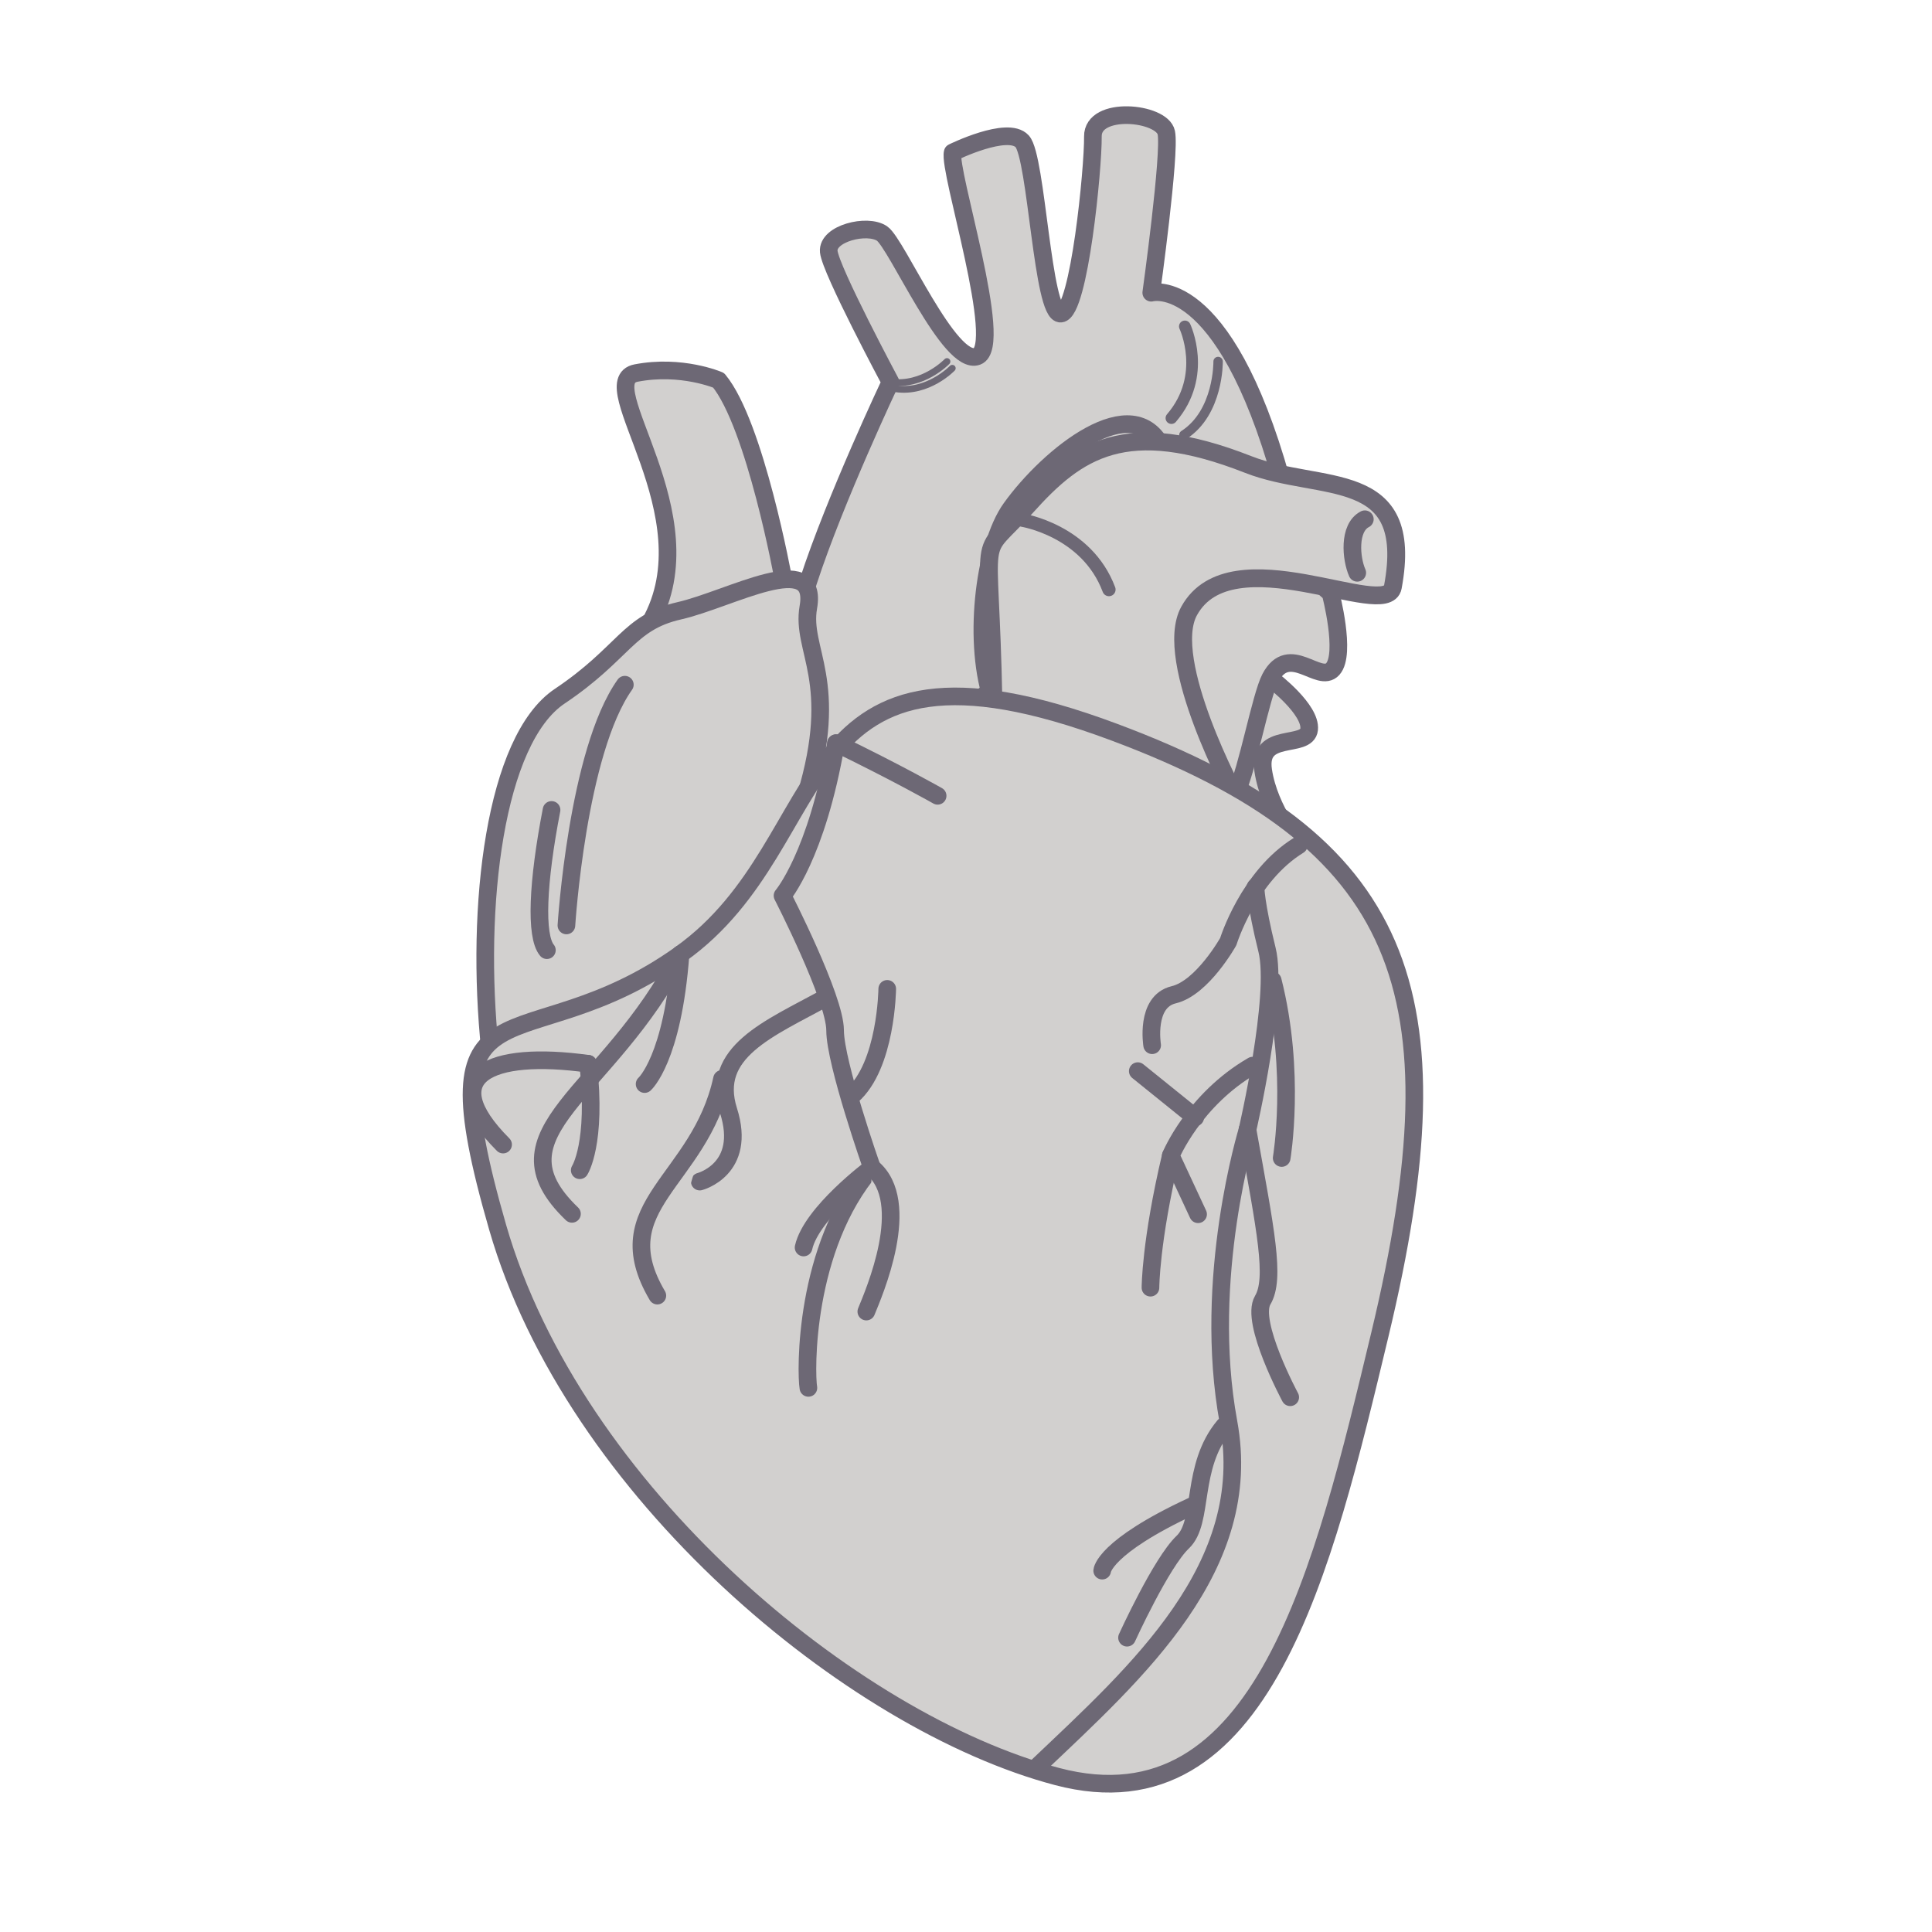 <?xml version="1.0" encoding="UTF-8" standalone="no"?>
<!-- Created with Inkscape (http://www.inkscape.org/) -->

<svg
   width="38.987mm"
   height="38.987mm"
   viewBox="0 0 38.987 38.987"
   version="1.1"
   id="svg5"
   sodipodi:docname="heart.svg"
   inkscape:version="1.1.1 (c3084ef, 2021-09-22)"
   xmlns:inkscape="http://www.inkscape.org/namespaces/inkscape"
   xmlns:sodipodi="http://sodipodi.sourceforge.net/DTD/sodipodi-0.dtd"
   xmlns="http://www.w3.org/2000/svg"
   xmlns:svg="http://www.w3.org/2000/svg">
  <sodipodi:namedview
     id="namedview7"
     pagecolor="#ffffff"
     bordercolor="#999999"
     borderopacity="1"
     inkscape:pageshadow="0"
     inkscape:pageopacity="0"
     inkscape:pagecheckerboard="0"
     inkscape:document-units="mm"
     showgrid="false"
     inkscape:zoom="2.4512718"
     inkscape:cx="92.808964"
     inkscape:cy="88.933425"
     inkscape:window-width="1440"
     inkscape:window-height="772"
     inkscape:window-x="0"
     inkscape:window-y="25"
     inkscape:window-maximized="0"
     inkscape:current-layer="layer2"
     fit-margin-top="0"
     fit-margin-left="0"
     fit-margin-right="0"
     fit-margin-bottom="0" />
  <defs
     id="defs2">
    <marker
       style="overflow:visible"
       id="Arrow1Lstart"
       refX="0"
       refY="0"
       orient="auto"
       inkscape:stockid="Arrow1Lstart"
       inkscape:isstock="true">
      <path
         transform="matrix(0.8,0,0,0.8,10,0)"
         style="fill:context-stroke;fill-rule:evenodd;stroke:context-stroke;stroke-width:1pt"
         d="M 0,0 5,-5 -12.5,0 5,5 Z"
         id="path947" />
    </marker>
    <marker
       style="overflow:visible"
       id="marker1233"
       refX="0"
       refY="0"
       orient="auto"
       inkscape:stockid="Club"
       inkscape:isstock="true">
      <path
         transform="scale(0.6)"
         style="fill:context-stroke;fill-rule:evenodd;stroke:context-stroke;stroke-width:0.746pt"
         d="m -1.597,-7.098 c -1.889,0 -3.426,1.537 -3.426,3.426 0,0.657 0.238,1.227 0.559,1.748 -0.039,0.032 -0.08,0.058 -0.117,0.093 -0.622,-0.855 -1.589,-1.445 -2.727,-1.445 -1.889,-1e-7 -3.426,1.537 -3.426,3.426 0,1.889 1.537,3.426 3.426,3.426 0.993,0 1.869,-0.442 2.494,-1.119 -0.125,0.355 -0.21,0.721 -0.21,1.119 0,1.889 1.537,3.426 3.426,3.426 1.889,0 3.426,-1.537 3.426,-3.426 0,-0.793 -0.316,-1.494 -0.769,-2.074 C 2.415,1.766 3.772,2.297 4.766,3.834 4.028,3.096 3.554,1.753 3.554,-0.059 l -0.629,-0.047 0.583,-0.023 c 0,-1.812 0.451,-3.154 1.189,-3.893 -0.959,1.482 -2.257,2.026 -3.566,2.308 0.404,-0.562 0.699,-1.213 0.699,-1.958 0,-1.889 -1.537,-3.426 -3.426,-3.426 z"
         id="path1231" />
    </marker>
    <marker
       style="overflow:visible"
       orient="auto"
       refY="0"
       refX="0"
       id="RazorWire"
       inkscape:stockid="RazorWire"
       inkscape:isstock="true">
      <path
         d="m 0.023,-0.74 v 1.438 L -7.759,3.01 H 10.679 L 3.491,0.697 v -1.438 L 10.741,-2.896 H -7.727 Z"
         style="fill:#808080;fill-opacity:1;fill-rule:evenodd;stroke:context-stroke;stroke-width:0.1pt"
         transform="scale(0.8)"
         id="path1179" />
    </marker>
    <marker
       style="overflow:visible"
       id="Arrow2Send"
       refX="0"
       refY="0"
       orient="auto"
       inkscape:stockid="Arrow2Send"
       inkscape:isstock="true">
      <path
         transform="matrix(-0.3,0,0,-0.3,0.69,0)"
         d="M 8.719,4.034 -2.207,0.016 8.719,-4.002 c -1.745,2.372 -1.735,5.617 -6e-7,8.035 z"
         style="fill:context-stroke;fill-rule:evenodd;stroke:context-stroke;stroke-width:0.625;stroke-linejoin:round"
         id="path980" />
    </marker>
    <marker
       style="overflow:visible"
       id="Club"
       refX="0"
       refY="0"
       orient="auto"
       inkscape:stockid="Club"
       inkscape:isstock="true">
      <path
         transform="scale(0.6)"
         style="fill:context-stroke;fill-rule:evenodd;stroke:context-stroke;stroke-width:0.746pt"
         d="m -1.597,-7.098 c -1.889,0 -3.426,1.537 -3.426,3.426 0,0.657 0.238,1.227 0.559,1.748 -0.039,0.032 -0.08,0.058 -0.117,0.093 -0.622,-0.855 -1.589,-1.445 -2.727,-1.445 -1.889,-1e-7 -3.426,1.537 -3.426,3.426 0,1.889 1.537,3.426 3.426,3.426 0.993,0 1.869,-0.442 2.494,-1.119 -0.125,0.355 -0.21,0.721 -0.21,1.119 0,1.889 1.537,3.426 3.426,3.426 1.889,0 3.426,-1.537 3.426,-3.426 0,-0.793 -0.316,-1.494 -0.769,-2.074 C 2.415,1.766 3.772,2.297 4.766,3.834 4.028,3.096 3.554,1.753 3.554,-0.059 l -0.629,-0.047 0.583,-0.023 c 0,-1.812 0.451,-3.154 1.189,-3.893 -0.959,1.482 -2.257,2.026 -3.566,2.308 0.404,-0.562 0.699,-1.213 0.699,-1.958 0,-1.889 -1.537,-3.426 -3.426,-3.426 z"
         id="path1176" />
    </marker>
    <inkscape:path-effect
       effect="powerclip"
       id="path-effect10459"
       is_visible="true"
       lpeversion="1"
       inverse="true"
       flatten="false"
       hide_clip="false"
       message="Use fill-rule evenodd on &lt;b&gt;fill and stroke&lt;/b&gt; dialog if no flatten result after convert clip to paths." />
    <linearGradient
       id="linearGradient9823"
       inkscape:swatch="solid">
      <stop
         style="stop-color:#000000;stop-opacity:1;"
         offset="0"
         id="stop9821" />
    </linearGradient>
    <clipPath
       clipPathUnits="userSpaceOnUse"
       id="clipPath10455">
      <path
         style="display:none;fill:#ffffff;fill-opacity:1;stroke:#000000;stroke-width:0.265px;stroke-linecap:butt;stroke-linejoin:miter;stroke-opacity:1"
         d="m 109.856,71.807 c -0.572,0.238 -0.715,0.691 -0.715,0.691 l 1.74,0.548 1.073,-0.644 z"
         id="path10457"
         sodipodi:nodetypes="ccccc" />
      <path
         id="lpe_path-effect10459"
         style="fill:#ffffff;fill-opacity:1;stroke:#000000;stroke-width:0.265px;stroke-linecap:butt;stroke-linejoin:miter;stroke-opacity:1"
         class="powerclip"
         d="M 93.187,64.046 H 130.511 V 108.306 H 93.187 Z m 16.669,7.761 c -0.572,0.238 -0.715,0.691 -0.715,0.691 l 1.74,0.548 1.073,-0.644 z"
         sodipodi:nodetypes="cccccccczc" />
    </clipPath>
  </defs>
  <g
     inkscape:label="Lag 1"
     inkscape:groupmode="layer"
     id="layer1"
     transform="translate(-95.83,-64.233)"
     style="display:none">
    <path
       style="fill:#D2D0CF;fill-opacity:1;stroke:#6d6875;stroke-width:0.401;stroke-linecap:round;stroke-linejoin:miter;stroke-miterlimit:4;stroke-dasharray:none;stroke-opacity:1"
       d="m 121.075,68.297 c -1.606,-0.595 -3.275,-0.901 -4.912,-0.356 -0.369,0.123 -0.305,-0.358 -0.783,-0.285 -0.267,0.041 -0.551,0.353 -0.783,0.214 -0.417,-0.25 0.213,-0.427 -0.498,-0.356 -1.368,0.137 1.085,0.417 -2.563,0.498 -0.461,0.01 -0.896,-0.35 -1.353,-0.285 -0.96,0.137 -2.22,1.793 -2.847,2.42 -0.208,0.208 -0.621,0.035 -0.854,0.214 -1.866,1.431 -2.994,3.27 -3.986,5.197 -0.76,1.475 -1.694,1.98 -0.997,3.986 0.249,0.716 1.196,0.07 1.424,0.427 0.063,0.099 0.337,1.2 0.641,1.281 1.419,0.378 0.095,-0.781 1.21,0 0.405,0.283 0.428,1.261 0.712,1.495 0.861,0.709 1.772,-1.356 2.634,-2.064 0.224,-0.184 0.21,0.743 0.498,0.712 1.589,-0.17 1.46,-0.572 2.563,-1.281 0.299,-0.192 0.724,0.094 1.068,0 0.646,-0.176 1.205,-0.607 1.851,-0.783 0.35,-0.096 0.733,-0.073 1.068,-0.214 0.685,-0.288 1.344,-1.357 1.993,-0.997 0.567,0.315 -0.085,0.767 0.925,0.641 0.492,-0.061 1.14,-0.833 1.424,-0.427 0.139,0.198 0.029,0.498 0.142,0.712 0.545,1.03 1.554,0.323 2.349,0.641 0.404,0.162 0.333,0.831 0.641,1.139 0.646,0.646 1.93,1.155 2.847,0.925 2.206,-0.551 1.104,-1.001 1.21,-2.064 0.007,-0.072 2.461,0.117 1.993,-1.495 -0.038,-0.13 -1.869,-3.801 -2.064,-4.058 -0.642,-0.843 -0.971,-0.671 -1.78,-1.353 -0.656,-0.552 -0.464,-1.603 -1.068,-2.278 -0.428,-0.478 -2.091,-1.797 -2.705,-2.207"
       id="path2678" />
    <path
       style="fill:#D2D0CF;fill-opacity:1;fill-rule:evenodd;stroke:#6d6875;stroke-width:0.438;stroke-linecap:round;stroke-linejoin:round;stroke-miterlimit:4;stroke-dasharray:none;stroke-opacity:1;paint-order:fill markers stroke"
       d="m 102.395,101.892 c 1.977,-1.426 1.896,-3.209 2.901,-4.572 1.005,-1.364 2.082,-2.646 2.799,-2.503 0.718,0.144 3.364,-3.539 3.414,-6.182 0.05,-2.643 -2.84,-3.867 -5.208,-4.584 -2.369,-0.718 -4.809,-1.938 -4.737,-3.445 0.072,-1.507 -2.369,-3.23 -2.369,-3.23 0,0 2.082,1.292 2.799,2.799 0.718,1.507 2.871,2.225 2.871,2.225 0,0 -0.861,-0.287 -1.148,-1.723 -0.287,-1.436 -1.794,-2.656 -1.794,-2.656 0,0 1.794,0.933 2.153,1.651 0.359,0.718 1.077,2.297 2.225,2.369 1.148,0.072 2.153,1.005 2.153,1.005 0,0 -2.871,-3.661 -2.369,-5.742 0.502,-2.082 -4.307,-3.732 -4.307,-3.732 0,0 -1.651,-0.933 -1.507,-2.44 0.144,-1.507 0.502,-1.866 0.502,-1.866 0,0 -0.287,1.364 0.287,2.297 0.574,0.933 1.794,1.651 1.794,1.651 0,0 -1.292,-1.292 -0.431,-1.794 0.861,-0.502 -0.215,-1.579 -0.215,-1.579 0,0 1.507,0.718 1.292,1.866 -0.215,1.148 3.015,1.579 3.158,2.728 0.144,1.148 1.275,2.546 1.651,4.522 0.287,1.507 2.57,0.478 2.57,0.478 v 0 c -1.091,-2.193 -2.068,-3.206 -2.068,-3.206 0,0 -5.24,-2.871 -6.891,-1.005 -1.651,1.866 -3.517,0.502 -3.517,0.502 0,0 1.938,0.502 3.374,-1.005 1.436,-1.507 6.675,-0.502 6.675,-0.502 0,0 0.109,-2.57 1.982,-2.661 1.322,-0.064 3.879,-2.241 3.879,-2.241 0,0 -1.959,2.758 -1.672,2.758 0.287,0 -3.172,0.991 -1.964,2.862 0,0 -0.141,0.582 3.017,4.314 v 0 c 0,0 2.295,1.997 1.819,-3.085 -1.144,-3.038 -9.011,-4.86 -9.011,-4.86 l 7.867,1.822 c 0,0 -1.543,-3.471 -1.109,-2.9 2.489,3.275 3.334,6.322 5.037,2.652 3.679,-7.927 -0.264,0.629 -0.451,3.185 -0.325,4.441 -1.819,6.985 1.819,3.432 0.346,-0.338 1.618,-5.147 1.508,-4.534 -0.85,4.713 -0.162,3.783 1.578,2.41 1.222,-0.964 2.989,-1.708 2.438,-1.342 -3.773,2.51 -6.187,5.822 -8.256,7.442 -2.535,1.984 -0.832,4.463 -0.653,6.675 0,0 1.079,1.151 1.892,2.291 1.824,2.559 4.197,2.888 5.075,5.338 1.33,3.712 1.944,2.447 -1.139,0.908 -5.104,-2.548 -6.603,-0.899 -6.603,-0.899 -1.553,0.867 -1.801,0.411 -4.771,2.46 -1.403,0.968 -3.715,2.845 -3.715,2.845 0,0 0.991,-1.834 1.326,-3.543 0.34,-1.734 2.097,-2.842 2.802,-4.898 0,0 -0.206,2.131 -3.308,3.714 -3.101,1.582 -5.447,3.532 -5.447,3.532 z"
       id="path857"
       sodipodi:nodetypes="csszsscscscsscscscscscssscccscscscsccccccsssssssssssssscsczc"
       clip-path="url(#clipPath10455)"
       inkscape:path-effect="#path-effect10459"
       inkscape:original-d="m 102.3954,101.89222 c 1.97711,-1.42588 1.89633,-3.208663 2.90121,-4.572423 1.00488,-1.36376 2.08153,-2.646156 2.7993,-2.502604 0.71777,0.143555 3.36417,-3.538734 3.41387,-6.182151 0.0497,-2.643416 -2.83966,-3.866604 -5.20829,-4.584374 -2.36864,-0.717767 -4.80905,-1.937972 -4.73727,-3.445288 0.0718,-1.507312 -2.368641,-3.229956 -2.368641,-3.229956 0,0 2.081531,1.291984 2.799301,2.799297 0.71777,1.507312 2.87107,2.225082 2.87107,2.225082 0,0 -0.86132,-0.287107 -1.14843,-1.722644 -0.28711,-1.435536 -1.79442,-2.655745 -1.79442,-2.655745 0,0 1.79442,0.933101 2.15331,1.650868 0.35888,0.71777 1.07665,2.296859 2.22508,2.368635 1.14842,0.07178 2.1533,1.004877 2.1533,1.004877 0,0 -2.87107,-3.660619 -2.36863,-5.742146 0.50243,-2.08153 -4.30661,-3.732395 -4.30661,-3.732395 0,0 -1.65087,-0.933101 -1.50732,-2.440414 0.14356,-1.507313 0.50244,-1.866196 0.50244,-1.866196 0,0 -0.28711,1.363758 0.28711,2.296858 0.57421,0.933098 1.79442,1.650865 1.79442,1.650865 0,0 -1.29198,-1.291981 -0.43066,-1.79442 0.86132,-0.502438 -0.21533,-1.579088 -0.21533,-1.579088 0,0 1.50731,0.717766 1.29198,1.866196 -0.21533,1.148429 3.01463,1.579091 3.15818,2.72752 0.14355,1.14843 1.2746,2.546419 1.65086,4.52194 0.28709,1.507314 2.57036,0.478294 2.57036,0.478294 v 0 c -1.09144,-2.193337 -2.06792,-3.205815 -2.06792,-3.205815 0,0 -5.2397,-2.871072 -6.89057,-1.004875 -1.65087,1.866198 -3.517064,0.502438 -3.517064,0.502438 0,0 1.937974,0.502438 3.373514,-1.004874 1.43553,-1.507316 6.67524,-0.502439 6.67524,-0.502439 0,0 0.10869,-2.569701 1.98225,-2.660637 1.32194,-0.06416 3.87851,-2.241043 3.87851,-2.241043 0,0 -1.95894,2.757581 -1.67184,2.757581 0.28711,0 -3.17164,0.990808 -1.96384,2.861867 0,0 -0.141,0.581887 3.01719,4.314281 v 0 c 0,0 2.29545,1.99693 1.81934,-3.08528 -1.14413,-3.03783 -9.01139,-4.859548 -9.01139,-4.859548 l 7.86726,1.821718 c 0,0 -1.54308,-3.471352 -1.10878,-2.899902 2.48887,3.27482 3.33351,6.321863 5.03662,2.65174 3.6785,-7.92698 -0.26424,0.629085 -0.4511,3.18465 -0.3247,4.440561 -1.81944,6.984758 1.8186,3.431784 0.34642,-0.338322 1.61802,-5.146672 1.50762,-4.534449 -0.84992,4.713146 -0.16242,3.78263 1.57754,2.409942 1.22248,-0.964436 2.9889,-1.708209 2.43833,-1.341986 -3.77309,2.50977 -6.18677,5.82196 -8.25621,7.441749 -2.53473,1.98398 -0.83208,4.463135 -0.65272,6.67456 0,0 1.07948,1.150786 1.89223,2.29102 1.82376,2.558626 4.19727,2.888011 5.07501,5.338493 1.32973,3.712357 1.94376,2.447287 -1.13888,0.908002 -5.1036,-2.548419 -6.60276,-0.899455 -6.60276,-0.899455 -1.5531,0.866908 -1.80082,0.411255 -4.77063,2.4597 -1.40305,0.96776 -3.7149,2.84543 -3.7149,2.84543 0,0 0.99074,-1.83436 1.3261,-3.543023 0.34029,-1.73377 2.09665,-2.841869 2.80168,-4.897773 0,0 -0.20645,2.131459 -3.30778,3.713806 -3.10133,1.582348 -5.44684,3.53175 -5.44684,3.53175 z"
       transform="matrix(0.915,0,0,0.915,13.443,7.291)" />
    <path
       style="fill:none;stroke:#6d6875;stroke-width:0.401;stroke-linecap:round;stroke-linejoin:miter;stroke-miterlimit:4;stroke-dasharray:none;stroke-opacity:1"
       d="m 114.018,99.476 c 0,0 4.284,-5.15 3.97,-6.933 -0.315,-1.783 0.023,-3.882 0.023,-3.882 0,0 0.088,-1.433 -0.856,-2.219 -0.944,-0.787 -1.491,-0.663 -2.979,-1.91 -1.488,-1.247 -3.723,-1.049 -3.723,-1.049"
       id="path861"
       sodipodi:nodetypes="cscssc" />
    <path
       style="fill:none;stroke:#6d6875;stroke-width:0.401;stroke-linecap:round;stroke-linejoin:miter;stroke-miterlimit:4;stroke-dasharray:none;stroke-opacity:1"
       d="m 124.924,97.378 c 0,0 -2.674,-1.626 -3.566,-2.727 -0.891,-1.101 -2.15,-3.513 -2.15,-3.513"
       id="path863" />
    <path
       style="fill:none;stroke:#6d6875;stroke-width:0.401;stroke-linecap:round;stroke-linejoin:miter;stroke-miterlimit:4;stroke-dasharray:none;stroke-opacity:1"
       d="m 110.399,98.008 c 0.682,-1.311 2.465,-2.622 2.989,-3.513 0.524,-0.891 1.94,-1.888 2.202,-3.461 0.262,-1.573 0.787,-3.775 0.315,-4.352 -0.472,-0.577 -1.94,-1.154 -1.94,-1.154"
       id="path865" />
    <path
       style="fill:none;stroke:#6d6875;stroke-width:0.401;stroke-linecap:round;stroke-linejoin:miter;stroke-miterlimit:4;stroke-dasharray:none;stroke-opacity:1"
       d="m 117.659,87.051 c 0.29,-1.917 0.988,-3.95 1.627,-4.357 0.639,-0.407 0.929,-1.452 0.929,-1.452"
       id="path1377" />
    <path
       style="fill:none;stroke:#6d6875;stroke-width:0.4;stroke-linecap:round;stroke-linejoin:miter;stroke-miterlimit:4;stroke-dasharray:none;stroke-opacity:1"
       d="m 114.908,79.978 c 0.137,1.612 1.822,2.658 1.822,2.658 0,0 -2.905,-1.162 -3.544,-1.568 -0.639,-0.407 -1.336,-1.278 -1.336,-1.278"
       id="path1558"
       sodipodi:nodetypes="ccsc" />
    <path
       style="fill:none;stroke:#6d6875;stroke-width:0.4;stroke-linecap:round;stroke-linejoin:miter;stroke-miterlimit:4;stroke-dasharray:none;stroke-opacity:1"
       d="m 118.102,74.207 c 1.487,2.186 2.462,2.155 2.462,2.155 0,0 -0.116,2.614 -0.349,3.137 -0.232,0.523 -2.207,2.44 -2.207,2.44"
       id="path1692"
       sodipodi:nodetypes="ccsc" />
    <path
       style="fill:#D2D0CF;fill-opacity:1;stroke:#6d6875;stroke-width:0.4;stroke-linecap:round;stroke-linejoin:miter;stroke-miterlimit:4;stroke-dasharray:none;stroke-opacity:1"
       d="m 106.212,80.874 c -1.386,0.315 -0.887,0.069 -1.327,-0.663 -0.157,-0.261 -0.526,0.317 -0.816,0.408 -1.33,0.42 -1.224,-0.986 -1.582,-1.225 -0.408,-0.272 -0.605,-0.852 -0.408,-1.378 0.126,-0.335 1.956,-0.994 2.143,-0.97 0.243,0.031 0.463,0.213 0.612,0.408 0.116,0.151 -0.062,0.658 0.102,0.561 0.293,-0.172 0.518,-0.449 0.816,-0.612 0.734,-0.4 3.168,-0.672 2.398,0.867 -0.015,0.03 -0.034,-0.098 0,-0.102 0.253,-0.034 0.552,-0.139 0.765,0 0.242,0.158 0.362,0.48 0.408,0.765 0.044,0.273 0.023,0.603 -0.153,0.816 -0.459,0.555 -1.052,0.279 -1.021,0.357 0.229,0.573 1.427,-0.07 -0.357,1.174 -0.324,0.226 -1.582,0.299 -1.582,-0.408"
       id="path1942"
       sodipodi:nodetypes="cssssssssscssccsc" />
    <path
       style="fill:#D2D0CF;fill-opacity:1;stroke:#6d6875;stroke-width:0.4;stroke-linecap:round;stroke-linejoin:miter;stroke-miterlimit:4;stroke-dasharray:none;stroke-opacity:1"
       d="m 110.822,75.219 c 0.922,2.66 -0.523,0.698 -3.456,1.58 -0.161,0.048 -1.783,0.34 -2.305,0.243 -0.216,-0.04 -0.445,-0.097 -0.615,-0.243 -0.169,-0.146 -0.076,-0.81 -0.231,-0.647 -0.375,0.395 -0.676,1.388 -1.537,0.89 -0.449,-0.26 -0.67,-1.443 -0.615,-1.941 0.023,-0.204 0.416,-0.501 0.231,-0.566 -0.624,-0.219 -0.966,-1.666 -0.845,-2.346 0.148,-0.829 0.529,-1.404 1.229,-1.699 0.101,-0.042 -0.122,0.243 -0.231,0.243 -0.515,0 1.123,-2.207 1.229,-2.346 0.471,-0.612 1.302,-1.204 2.075,-1.294 0.199,-0.023 0.203,0.574 0.384,0.485 0.917,-0.45 1.247,-1.323 2.382,-1.375 0.434,-0.02 0.488,0.985 0.922,0.971 0.994,-0.034 2,-1.046 2.92,-0.647 0.212,0.092 0.102,0.539 0.307,0.647 0.627,0.793 1.539,-0.06 2.228,0.243 0.121,0.053 -0.031,0.326 0.077,0.404 0.437,0.318 1.09,0.15 1.383,0.728 0.878,1.733 -0.211,2.895 -1.46,3.963 0.045,1.195 -0.662,0.185 -0.922,0.404 -0.893,0.752 1.84,0.028 -1.076,1.051 -0.002,5.5e-4 0.971,1.989 -2.076,1.251 -0.253,-0.061 2.058,1.483 0,0"
       id="path2643"
       sodipodi:nodetypes="csssssssssssssssscscscscsc" />
    <path
       style="fill:#D2D0CF;fill-opacity:1;stroke:#6d6875;stroke-width:0.4;stroke-linecap:round;stroke-linejoin:miter;stroke-miterlimit:4;stroke-dasharray:none;stroke-opacity:1"
       d="m 125.559,78.975 c 0.616,-0.447 1.814,0.393 2.349,-0.142 0.169,-0.169 -0.29,-0.618 -0.071,-0.712 0.726,-0.311 0.937,0.467 1.281,-0.498 0.058,-0.163 0.167,-0.327 0.142,-0.498 -0.035,-0.242 -0.574,-0.531 -0.356,-0.641 0.106,-0.053 0.255,0.063 0.356,0 1.033,-0.646 -0.654,-1.83 -0.997,-2.064 -0.175,-0.12 -0.746,-0.402 -0.569,-0.285 0.483,0.322 0.673,-0.447 -0.214,-0.641 -0.168,-0.037 -1.919,-0.253 -2.42,-0.071 -0.067,0.024 0.059,0.174 0,0.214 -0.149,0.099 -1.471,-0.291 -1.78,-0.214 -0.353,0.088 -0.36,0.705 -0.498,0.712 -0.498,0.026 -1.184,-0.389 -1.495,0 -0.332,0.415 -0.14,1.265 -0.214,1.78 -0.07,0.488 -1.531,-0.479 -0.641,1.139 0.369,0.67 1.212,0.5 1.637,0.925 0.797,0.797 -1.512,0.036 1.068,1.068 0.788,0.315 0.252,-0.285 0.712,-0.285 0.616,0 1.046,0.655 1.708,0.214"
       id="path2573"
       sodipodi:nodetypes="cssscsssssscssscssssc" />
    <path
       style="fill:#D2D0CF;fill-opacity:1;stroke:#6d6875;stroke-width:0.4;stroke-linecap:round;stroke-linejoin:miter;stroke-miterlimit:4;stroke-dasharray:none;stroke-opacity:1"
       d="m 123.303,76.967 c -0.451,0.14 -0.893,0.342 -1.352,0.42 -0.484,0.083 -0.952,-0.356 -0.529,-1.042 0.256,-0.415 -0.542,0.916 -0.925,0.993 -0.48,0.097 -0.984,0.013 -1.458,-0.168 -0.414,-0.158 -0.667,-0.967 -1.092,-1.015 -0.395,-0.045 -0.615,0.704 -1.015,0.76 -0.082,0.011 -1.855,-0.006 -1.931,0.092 -0.445,0.574 -0.636,1.169 -1.231,1.363 -0.85,0.278 -1.256,0.485 -1.303,0.522 -0.271,0.219 -0.92,1.076 -1.213,1.226 -0.465,0.237 -2.224,0.087 -2.611,-0.909 -0.212,-0.545 -1.84,-0.679 -1.798,-1.29 -0.233,-1.318 0.314,-2.726 0.387,-2.845 0.185,-0.301 0.573,-0.824 0.582,-1.235 0.011,-0.498 0.967,-1.036 1.185,-1.41 0.696,-1.198 0.823,-0.799 1.576,-1.608 0.573,-0.615 2.946,-2.483 4.053,-2.455 0.418,0.011 0.523,1.258 0.941,1.26 1.663,0.008 3.27,-2.561 4.912,-2.013 0.243,0.081 0.396,0.456 0.594,0.683 0.438,0.177 0.863,0.472 1.313,0.53 0.644,0.084 1.401,-0.787 1.926,-0.21 0.553,0.608 0.228,1.394 0.575,2.107 0.548,1.128 0.432,-1.083 0.609,1.038 0.033,0.395 -0.131,0.815 -0.029,1.187 0.119,0.435 0.831,0.691 1.011,1.019 1.346,2.445 -1.774,4.621 -3.176,2.998"
       id="path2608"
       sodipodi:nodetypes="cssssscsssssccscsssscssscccc" />
    <path
       style="fill:none;stroke:#6d6875;stroke-width:0.4;stroke-linecap:round;stroke-linejoin:miter;stroke-miterlimit:4;stroke-dasharray:none;stroke-opacity:1"
       d="m 111.85,79.789 c 0.153,-0.602 0.758,-1.712 0.428,-2.44 -0.084,-0.185 -0.562,-0.162 -0.497,-0.355 0.082,-0.247 0.472,-0.48 0.213,-0.782 -0.359,-0.419 -0.829,-0.095 -1.208,-0.284 -0.418,-0.209 0.008,-0.86 -0.924,-0.568 -0.368,0.115 -0.623,0.556 -0.924,0.782"
       id="path4033" />
    <path
       style="fill:none;stroke:#6d6875;stroke-width:0.4;stroke-linecap:round;stroke-linejoin:miter;stroke-miterlimit:4;stroke-dasharray:none;stroke-opacity:1"
       d="m 120.564,76.362 c 1.874,-1.641 2.272,-0.953 1.519,-2.565 -0.028,-0.061 -0.153,-0.076 -0.142,-0.142 0.055,-0.328 1.044,-0.609 0.639,-0.924 -0.111,-0.086 -1.061,-0.351 -1.137,-0.426 -0.1,-0.1 0.064,-0.299 0,-0.426 -0.406,-0.812 -1.767,-0.02 -2.132,0.284"
       id="path4035" />
    <path
       style="fill:none;stroke:#6d6875;stroke-width:0.4;stroke-linecap:round;stroke-linejoin:miter;stroke-miterlimit:4;stroke-dasharray:none;stroke-opacity:1"
       d="m 115.404,70.244 c -0.403,0.142 -0.906,0.124 -1.208,0.426 -0.202,0.202 -0.024,0.571 -0.071,0.853 -0.044,0.266 -0.546,0.082 -0.782,0.213 -0.22,0.122 -0.446,0.277 -0.568,0.497 -0.298,0.536 0.19,1.396 0,1.776 -0.098,0.195 -0.438,-0.226 -0.639,-0.142 -0.312,0.13 -0.756,1.397 -0.355,1.421 0.303,0.018 0.605,-0.056 0.907,-0.083"
       id="path4037" />
    <path
       style="fill:none;stroke:#6d6875;stroke-width:0.4;stroke-linecap:round;stroke-linejoin:miter;stroke-miterlimit:4;stroke-dasharray:none;stroke-opacity:1"
       d="m 104.462,75.502 c 1.823,0.06 0.504,-1.57 1.066,-2.132 0.24,-0.24 0.684,-0.187 0.924,-0.426 0.613,-0.613 -0.448,-1.942 -0.792,-2.271"
       id="path4039" />
    <path
       style="fill:none;stroke:#6d6875;stroke-width:0.4;stroke-linecap:round;stroke-linejoin:miter;stroke-miterlimit:4;stroke-dasharray:none;stroke-opacity:1"
       d="m 104.214,78.095 c 0.248,0.107 0.533,0.152 0.745,0.32 0.101,0.08 -0.3,0.416 -0.071,0.568 0.207,0.138 0.614,0.102 0.782,0.213 0.172,0.115 -0.035,0.868 0.426,1.066 0.121,0.052 0.461,-0.031 0.568,-0.071 0.788,-0.296 0.327,-0.601 0.046,-1.505"
       id="path4043" />
    <path
       style="fill:none;stroke:#6d6875;stroke-width:0.4;stroke-linecap:round;stroke-linejoin:miter;stroke-miterlimit:4;stroke-dasharray:none;stroke-opacity:1"
       d="m 128.122,77.491 c -0.071,-0.426 -0.142,-0.853 -0.213,-1.279 -0.071,-0.024 -0.18,-0.004 -0.213,-0.071 -0.256,-0.512 0.249,-1.054 -0.639,-1.35"
       id="path4045" />
    <path
       style="fill:none;stroke:#6d6875;stroke-width:0.4;stroke-linecap:round;stroke-linejoin:miter;stroke-miterlimit:4;stroke-dasharray:none;stroke-opacity:1"
       d="m 117.18,75.857 c -2.914,1.209 -0.335,-1.227 -0.853,-1.421 -0.608,-0.228 -1.056,0.673 -1.279,-0.497 -0.193,-1.011 0.546,-1.19 -0.152,-1.427"
       id="path4047" />
    <path
       style="fill:none;stroke:#6d6875;stroke-width:0.4;stroke-linecap:round;stroke-linejoin:miter;stroke-miterlimit:4;stroke-dasharray:none;stroke-opacity:1"
       d="m 122.509,69.036 c 1.316,0.16 1.255,0.847 0.568,1.705 -0.151,0.189 0.498,0.026 0.711,0.142 0.558,0.305 0.403,1.298 0.355,1.776"
       id="path4049" />
    <path
       style="fill:none;stroke:#6d6875;stroke-width:0.4;stroke-linecap:round;stroke-linejoin:miter;stroke-miterlimit:4;stroke-dasharray:none;stroke-opacity:1"
       d="m 108.085,68.681 c 2.176,0 0.339,-0.355 1.066,0.995 0.078,0.146 2.703,-0.945 1.208,0.924"
       id="path4051" />
  </g>
  <g
     inkscape:groupmode="layer"
     id="layer2"
     inkscape:label="Lag 2"
     style="display:inline">
    <path
       style="display:inline;fill:#D2D0CF;fill-opacity:1;stroke:#6d6875;stroke-width:0.356;stroke-linecap:round;stroke-linejoin:round;stroke-miterlimit:4;stroke-dasharray:none;stroke-opacity:1"
       d="m 25.683,13.725 c 0,0 0.778,0.592 0.735,0.994 -0.043,0.402 -1.049,0.024 -0.927,0.831 0.061,0.404 0.24,0.78 0.404,1.056 0.164,0.276 -3.281,-0.194 -3.281,-0.194"
       id="path13922-7"
       sodipodi:nodetypes="czssc" />
    <path
       style="fill:#D2D0CF;fill-opacity:1;stroke:#6d6875;stroke-width:0.356;stroke-linecap:round;stroke-linejoin:round;stroke-miterlimit:4;stroke-dasharray:none;stroke-opacity:1"
       d="m 26.851,11.974 c 0,0 0.321,1.219 0.044,1.527 -0.277,0.307 -0.877,-0.548 -1.261,0.181 -0.192,0.365 -0.463,1.852 -0.693,2.324 -0.571,1.171 -1.609,-0.171 -1.631,-1.912 -0.073,-5.622 3.541,-2.12 3.541,-2.12"
       id="path13922"
       sodipodi:nodetypes="czsssc" />
    <path
       style="fill:#D2D0CF;fill-opacity:1;stroke:#6d6875;stroke-width:0.356;stroke-linecap:round;stroke-linejoin:round;stroke-miterlimit:4;stroke-dasharray:none;stroke-opacity:1"
       d="m 25.857,9.686 c 0.038,-1.276 -12.849,12.189 -9.544,2.04 0.542,-1.664 1.656,-4.016 1.656,-4.016 0,0 -1.208,-2.259 -1.245,-2.633 -0.035,-0.367 0.776,-0.568 1.075,-0.365 0.299,0.203 1.362,2.686 1.92,2.479 C 20.279,6.985 19.126,3.429 19.225,3.076 c 0,0 1.108,-0.546 1.402,-0.225 0.294,0.32 0.408,3.515 0.78,3.478 0.371,-0.037 0.655,-2.943 0.647,-3.574 -0.008,-0.631 1.393,-0.493 1.481,-0.08 0.088,0.413 -0.303,3.232 -0.303,3.232 0,0 1.451,-0.419 2.626,3.779"
       id="path13920"
       sodipodi:nodetypes="cscszzszzzzcc" />
    <path
       style="fill:none;fill-opacity:1;stroke:#6d6875;stroke-width:0.356;stroke-linecap:round;stroke-linejoin:round;stroke-miterlimit:4;stroke-dasharray:none;stroke-opacity:1"
       d="M 20.047,14.185 C 19.622,13.038 19.839,11.038 20.401,10.256 21.165,9.192 22.869,7.811 23.458,9.044"
       id="path16497"
       sodipodi:nodetypes="csc" />
    <path
       style="fill:#D2D0CF;fill-opacity:1;stroke:#6d6875;stroke-width:0.36;stroke-linecap:round;stroke-linejoin:round;stroke-miterlimit:4;stroke-dasharray:none;stroke-opacity:1"
       d="m 20.047,14.144 c -0.071,-3.7 -0.358,-2.777 0.667,-3.92 1.025,-1.143 2.005,-1.821 4.476,-0.85 1.457,0.573 3.372,0.034 2.917,2.472 -0.129,0.692 -3.258,-1.066 -4.111,0.483 -0.548,0.994 0.948,3.758 0.948,3.758"
       id="path13918"
       sodipodi:nodetypes="czsssc" />
    <path
       style="fill:#D2D0CF;fill-opacity:1;stroke:#6d6875;stroke-width:0.356;stroke-linecap:round;stroke-linejoin:round;stroke-miterlimit:4;stroke-dasharray:none;stroke-opacity:1"
       d="m 13.116,12.574 c 1.228,-2.186 -1.199,-4.869 -0.28,-5.046 0.918,-0.177 1.665,0.146 1.665,0.146 0.739,0.892 1.306,4.011 1.306,4.011"
       id="path13924"
       sodipodi:nodetypes="czsc" />
    <path
       style="fill:#D2D0CF;fill-opacity:1;stroke:#6d6875;stroke-width:0.356;stroke-linecap:round;stroke-linejoin:round;stroke-miterlimit:4;stroke-dasharray:none;stroke-opacity:1"
       d="m 9.889,21.193 c -0.307,-2.917 0.1,-6.268 1.405,-7.143 1.306,-0.875 1.381,-1.49 2.411,-1.724 1.029,-0.234 2.816,-1.263 2.607,-0.072 -0.154,0.875 0.651,1.479 -0.055,3.82 -1.423,4.719 -6.268,5.252 -6.369,5.119"
       id="path13916"
       sodipodi:nodetypes="cszssc" />
    <path
       style="fill:#D2D0CF;fill-opacity:1;stroke:#6d6875;stroke-width:0.356;stroke-linecap:round;stroke-linejoin:round;stroke-miterlimit:4;stroke-dasharray:none;stroke-opacity:1"
       d="m 13.733,19.255 c -3.226,2.297 -5.227,0.188 -3.691,5.511 1.536,5.323 7.143,9.99 11.291,11.084 4.148,1.094 5.38,-4.205 6.511,-8.914 1.674,-6.973 0.498,-9.972 -5.358,-12.161 -6.737,-2.519 -5.526,2.182 -8.753,4.479 z"
       id="path13222"
       sodipodi:nodetypes="zssssz" />
    <path
       style="fill:#D2D0CF;fill-opacity:1;stroke:#6d6875;stroke-width:0.356;stroke-linecap:round;stroke-linejoin:round;stroke-miterlimit:4;stroke-dasharray:none;stroke-opacity:1"
       d="m 20.95,35.631 c 1.997,-1.896 4.378,-4.011 3.841,-6.928 -0.538,-2.917 0.384,-5.907 0.384,-5.907"
       id="path13748"
       sodipodi:nodetypes="csc" />
    <path
       style="fill:#D2D0CF;fill-opacity:1;stroke:#6d6875;stroke-width:0.356;stroke-linecap:round;stroke-linejoin:round;stroke-miterlimit:4;stroke-dasharray:none;stroke-opacity:1"
       d="m 16.871,14.997 c 1.254,0.609 2.05,1.062 2.05,1.062"
       id="path19129"
       sodipodi:nodetypes="cc" />
    <path
       style="fill:#D2D0CF;fill-opacity:1;stroke:#6d6875;stroke-width:0.356;stroke-linecap:round;stroke-linejoin:round;stroke-miterlimit:4;stroke-dasharray:none;stroke-opacity:1"
       d="m 16.871,14.997 c -0.39,2.271 -1.08,3.077 -1.08,3.077 0,0 1.061,2.065 1.061,2.719 0,0.655 0.743,2.77 0.743,2.77 0,0 -1.22,0.906 -1.379,1.611"
       id="path19183"
       sodipodi:nodetypes="ccscc" />
    <path
       style="fill:#D2D0CF;fill-opacity:1;stroke:#6d6875;stroke-width:0.356;stroke-linecap:round;stroke-linejoin:round;stroke-miterlimit:4;stroke-dasharray:none;stroke-opacity:1"
       d="m 17.595,23.562 c -1.379,1.611 -1.335,4.143 -1.282,4.445"
       id="path19185"
       sodipodi:nodetypes="cc" />
    <path
       style="fill:#D2D0CF;fill-opacity:1;stroke:#6d6875;stroke-width:0.356;stroke-linecap:round;stroke-linejoin:round;stroke-miterlimit:4;stroke-dasharray:none;stroke-opacity:1"
       d="m 17.193,22.11 c 0.695,-0.605 0.711,-2.155 0.711,-2.155"
       id="path19189"
       sodipodi:nodetypes="cc" />
    <path
       style="fill:#D2D0CF;fill-opacity:1;stroke:#6d6875;stroke-width:0.356;stroke-linecap:round;stroke-linejoin:round;stroke-miterlimit:4;stroke-dasharray:none;stroke-opacity:1"
       d="m 17.595,23.562 c 0.845,0.694 0.032,2.547 -0.113,2.905"
       id="path19191"
       sodipodi:nodetypes="cc" />
    <path
       style="fill:#D2D0CF;fill-opacity:1;stroke:#6d6875;stroke-width:0.356;stroke-linecap:round;stroke-linejoin:round;stroke-miterlimit:4;stroke-dasharray:none;stroke-opacity:1"
       d="m 16.672,20.129 c -1.159,0.633 -2.347,1.1 -1.971,2.284 0.377,1.183 -0.58,1.431 -0.58,1.431"
       id="path19193"
       sodipodi:nodetypes="csc" />
    <path
       style="fill:#D2D0CF;fill-opacity:1;stroke:#6d6875;stroke-width:0.356;stroke-linecap:round;stroke-linejoin:round;stroke-miterlimit:4;stroke-dasharray:none;stroke-opacity:1"
       d="m 26.209,17.056 c -1.017,0.624 -1.423,1.945 -1.423,1.945 0,0 -0.522,0.935 -1.101,1.073 -0.58,0.138 -0.435,1.018 -0.435,1.018"
       id="path19195"
       sodipodi:nodetypes="ccsc" />
    <path
       style="fill:#D2D0CF;fill-opacity:1;stroke:#6d6875;stroke-width:0.356;stroke-linecap:round;stroke-linejoin:round;stroke-miterlimit:4;stroke-dasharray:none;stroke-opacity:1"
       d="m 25.174,22.797 c 0,0 0.626,-2.696 0.394,-3.631 -0.232,-0.935 -0.232,-1.266 -0.232,-1.266"
       id="path19197"
       sodipodi:nodetypes="csc" />
    <path
       style="fill:#D2D0CF;fill-opacity:1;stroke:#6d6875;stroke-width:0.356;stroke-linecap:round;stroke-linejoin:round;stroke-miterlimit:4;stroke-dasharray:none;stroke-opacity:1"
       d="m 25.174,22.797 c 0.365,2.037 0.568,3 0.307,3.44 -0.261,0.44 0.555,1.959 0.555,1.959"
       id="path19199"
       sodipodi:nodetypes="csc" />
    <path
       style="fill:#D2D0CF;fill-opacity:1;stroke:#6d6875;stroke-width:0.356;stroke-linecap:round;stroke-linejoin:round;stroke-miterlimit:4;stroke-dasharray:none;stroke-opacity:1"
       d="m 25.278,21.504 c -1.188,0.688 -1.652,1.816 -1.652,1.816 l 0.551,1.183"
       id="path19201"
       sodipodi:nodetypes="ccc" />
    <path
       style="fill:#D2D0CF;fill-opacity:1;stroke:#6d6875;stroke-width:0.356;stroke-linecap:round;stroke-linejoin:round;stroke-miterlimit:4;stroke-dasharray:none;stroke-opacity:1"
       d="M 24.119,22.55 22.96,21.615"
       id="path19203"
       sodipodi:nodetypes="cc" />
    <path
       style="fill:#D2D0CF;fill-opacity:1;stroke:#6d6875;stroke-width:0.356;stroke-linecap:round;stroke-linejoin:round;stroke-miterlimit:4;stroke-dasharray:none;stroke-opacity:1"
       d="m 24.703,28.776 c -0.689,0.827 -0.399,1.929 -0.835,2.343 -0.435,0.413 -1.125,1.929 -1.125,1.929"
       id="path19205"
       sodipodi:nodetypes="csc" />
    <path
       style="fill:#D2D0CF;fill-opacity:1;stroke:#6d6875;stroke-width:0.356;stroke-linecap:round;stroke-linejoin:round;stroke-miterlimit:4;stroke-dasharray:none;stroke-opacity:1"
       d="m 23.627,23.32 c -0.411,1.735 -0.411,2.665 -0.411,2.665"
       id="path19207"
       sodipodi:nodetypes="cc" />
    <path
       style="fill:#D2D0CF;fill-opacity:1;stroke:#6d6875;stroke-width:0.356;stroke-linecap:round;stroke-linejoin:round;stroke-miterlimit:4;stroke-dasharray:none;stroke-opacity:1"
       d="m 25.683,19.785 c 0.472,1.86 0.181,3.583 0.181,3.583"
       id="path19209"
       sodipodi:nodetypes="cc" />
    <path
       style="fill:#D2D0CF;fill-opacity:1;stroke:#6d6875;stroke-width:0.356;stroke-linecap:round;stroke-linejoin:round;stroke-miterlimit:4;stroke-dasharray:none;stroke-opacity:1"
       d="m 24.05,30.395 c -1.778,0.827 -1.808,1.3 -1.808,1.3"
       id="path19211"
       sodipodi:nodetypes="cc" />
    <path
       style="fill:#D2D0CF;fill-opacity:1;stroke:#6d6875;stroke-width:0.356;stroke-linecap:round;stroke-linejoin:round;stroke-miterlimit:4;stroke-dasharray:none;stroke-opacity:1"
       d="m 14.57,21.771 c -0.449,2.072 -2.381,2.552 -1.305,4.374"
       id="path19213"
       sodipodi:nodetypes="cc" />
    <path
       style="fill:#D2D0CF;fill-opacity:1;stroke:#6d6875;stroke-width:0.356;stroke-linecap:round;stroke-linejoin:round;stroke-miterlimit:4;stroke-dasharray:none;stroke-opacity:1"
       d="m 13.733,19.255 c -1.455,2.834 -3.914,3.589 -2.191,5.24"
       id="path19215"
       sodipodi:nodetypes="cc" />
    <path
       style="fill:#D2D0CF;fill-opacity:1;stroke:#6d6875;stroke-width:0.356;stroke-linecap:round;stroke-linejoin:round;stroke-miterlimit:4;stroke-dasharray:none;stroke-opacity:1"
       d="M 11.869,21.467 C 9.889,21.193 8.762,21.7 10.152,23.097"
       id="path19217"
       sodipodi:nodetypes="cc" />
    <path
       style="fill:#D2D0CF;fill-opacity:1;stroke:#6d6875;stroke-width:0.356;stroke-linecap:round;stroke-linejoin:round;stroke-miterlimit:4;stroke-dasharray:none;stroke-opacity:1"
       d="m 11.869,21.467 c 0.179,1.609 -0.17,2.148 -0.17,2.148"
       id="path19219"
       sodipodi:nodetypes="cc" />
    <path
       style="fill:#D2D0CF;fill-opacity:1;stroke:#6d6875;stroke-width:0.356;stroke-linecap:round;stroke-linejoin:round;stroke-miterlimit:4;stroke-dasharray:none;stroke-opacity:1"
       d="m 13.733,19.255 c -0.158,2.124 -0.725,2.621 -0.725,2.621"
       id="path19221"
       sodipodi:nodetypes="cc" />
    <path
       style="fill:#D2D0CF;fill-opacity:1;stroke:#6d6875;stroke-width:0.356;stroke-linecap:round;stroke-linejoin:round;stroke-miterlimit:4;stroke-dasharray:none;stroke-opacity:1"
       d="m 27.389,11.559 c -0.125,-0.281 -0.184,-0.908 0.153,-1.081"
       id="path19223"
       sodipodi:nodetypes="cc" />
    <path
       style="fill:none;stroke:#6d6875;stroke-width:0.356;stroke-linecap:round;stroke-linejoin:bevel;stroke-miterlimit:4;stroke-dasharray:none;stroke-opacity:1"
       d="m 11.13,16.344 c -0.283,1.462 -0.33,2.547 -0.094,2.83"
       id="path21470" />
    <path
       style="fill:none;stroke:#6d6875;stroke-width:0.356;stroke-linecap:round;stroke-linejoin:bevel;stroke-miterlimit:4;stroke-dasharray:none;stroke-opacity:1"
       d="m 12.609,13.817 c -0.96,1.351 -1.179,4.858 -1.179,4.858"
       id="path21472"
       sodipodi:nodetypes="cc" />
    <path
       style="fill:none;stroke:#6d6875;stroke-width:0.236;stroke-linecap:round;stroke-linejoin:round;stroke-miterlimit:4;stroke-dasharray:none;stroke-opacity:1"
       d="m 23.639,8.437 c 0.74,-0.863 0.271,-1.85 0.271,-1.85"
       id="path22518"
       sodipodi:nodetypes="cc" />
    <path
       style="display:inline;fill:none;stroke:#6d6875;stroke-width:0.136;stroke-linecap:round;stroke-linejoin:round;stroke-miterlimit:4;stroke-dasharray:none;stroke-opacity:1"
       d="m 17.97,7.71 c 0.655,0.093 1.14,-0.415 1.14,-0.415"
       id="path22518-5"
       sodipodi:nodetypes="cc" />
    <path
       style="display:inline;fill:none;stroke:#6d6875;stroke-width:0.136;stroke-linecap:round;stroke-linejoin:round;stroke-miterlimit:4;stroke-dasharray:none;stroke-opacity:1"
       d="m 18.077,7.846 c 0.655,0.093 1.14,-0.415 1.14,-0.415"
       id="path22518-5-4"
       sodipodi:nodetypes="cc" />
    <path
       style="display:inline;fill:none;stroke:#6d6875;stroke-width:0.19;stroke-linecap:round;stroke-linejoin:round;stroke-miterlimit:4;stroke-dasharray:none;stroke-opacity:1"
       d="M 23.89,8.778 C 24.597,8.323 24.581,7.295 24.581,7.295"
       id="path22518-6"
       sodipodi:nodetypes="cc" />
    <path
       style="display:inline;fill:none;stroke:#6d6875;stroke-width:0.268;stroke-linecap:round;stroke-linejoin:round;stroke-miterlimit:4;stroke-dasharray:none;stroke-opacity:1"
       d="m 22.378,11.897 c -0.448,-1.196 -1.752,-1.401 -1.752,-1.401"
       id="path22518-6-3"
       sodipodi:nodetypes="cc" />
  </g>
</svg>
